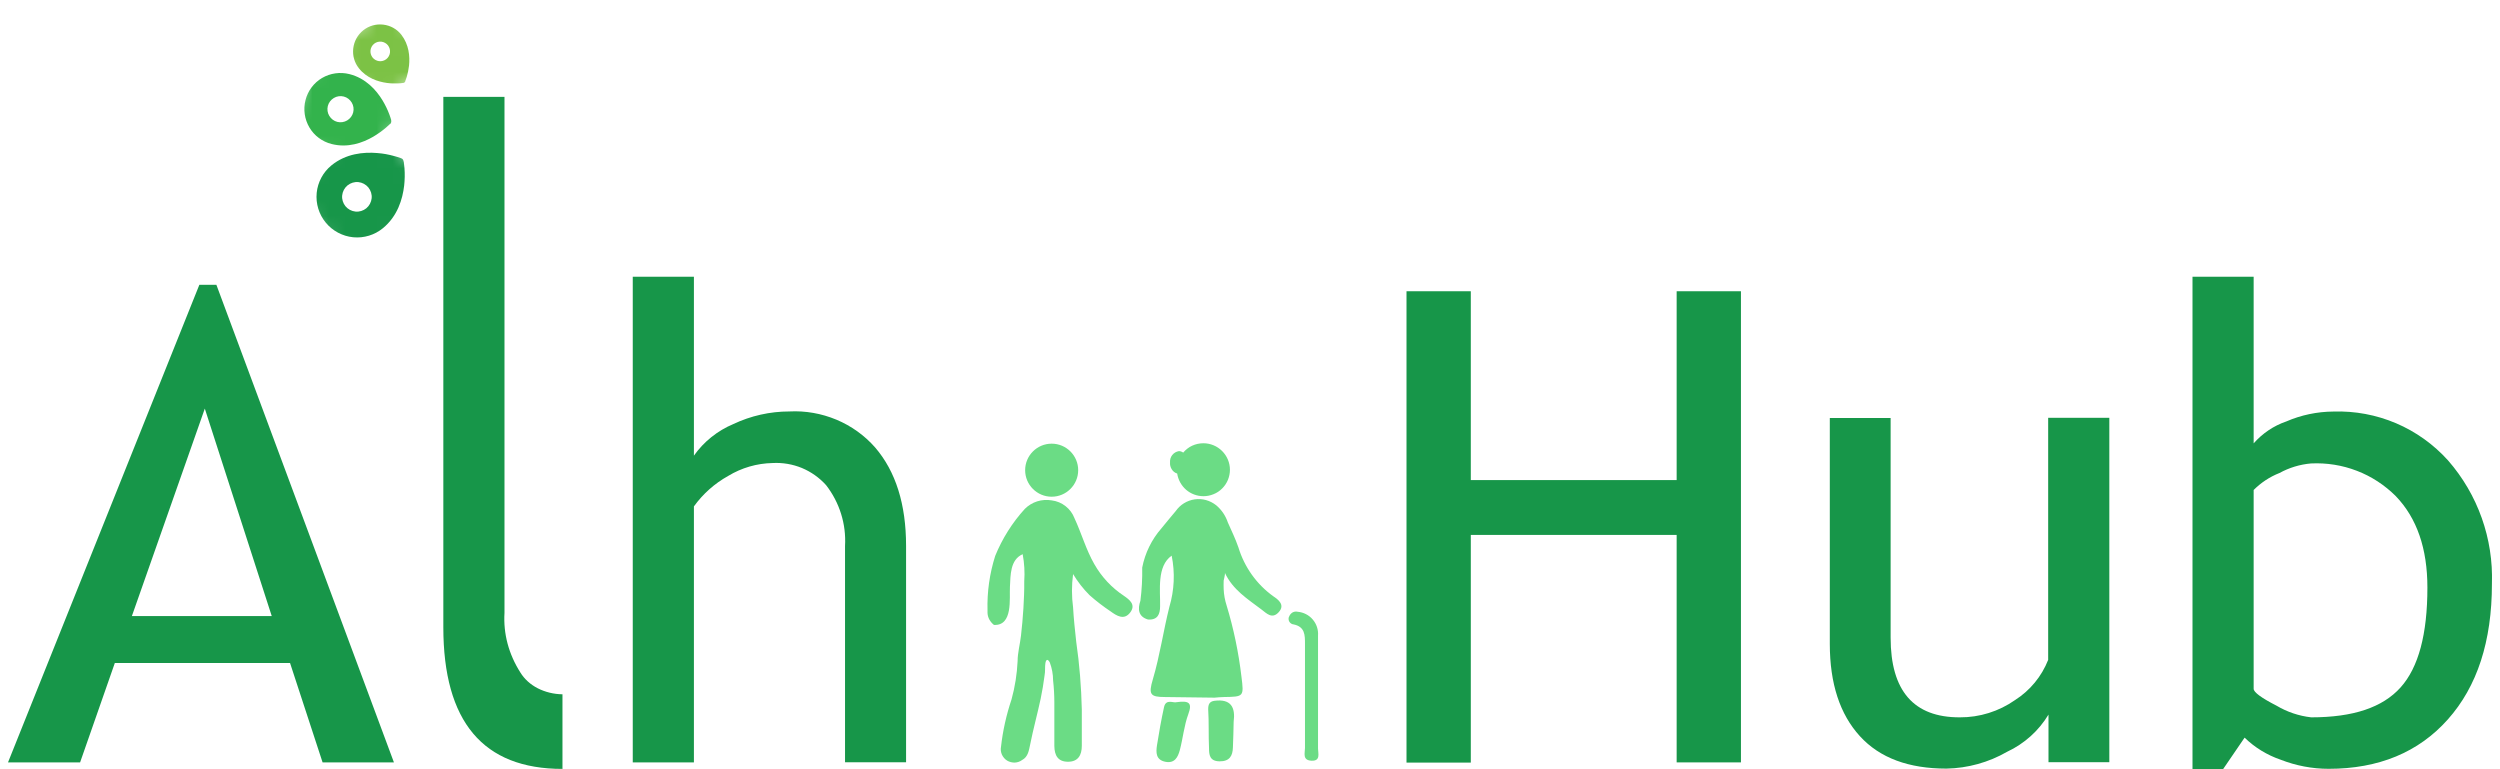 <svg width="156" height="48" viewBox="0 0 156 48" fill="none" xmlns="http://www.w3.org/2000/svg">
<g clip-path="url(#clip0_33453_6326)">
<path d="M75.792 43.534L72.705 43.495C71.773 43.495 71.655 43.337 71.937 42.391C72.377 40.907 72.594 39.363 72.968 37.872C73.277 36.834 73.329 35.737 73.112 34.673C72.173 35.33 72.41 36.841 72.39 37.826C72.39 38.325 72.239 38.693 71.641 38.66C71.024 38.483 70.985 38.004 71.162 37.485C71.248 36.802 71.287 36.105 71.274 35.416C71.451 34.509 71.865 33.662 72.475 32.966C72.764 32.598 73.073 32.25 73.362 31.895C73.5 31.698 73.677 31.527 73.881 31.402C74.084 31.278 74.314 31.192 74.551 31.16C74.787 31.127 75.03 31.14 75.26 31.206C75.49 31.271 75.707 31.383 75.897 31.534C76.232 31.816 76.481 32.191 76.619 32.605C76.849 33.123 77.092 33.623 77.276 34.155C77.65 35.383 78.412 36.46 79.456 37.209C79.771 37.419 80.205 37.747 79.791 38.201C79.377 38.654 79.036 38.273 78.721 38.036C77.854 37.38 76.921 36.802 76.429 35.737C76.468 35.823 76.37 36.125 76.357 36.23C76.35 36.407 76.35 36.585 76.357 36.762C76.37 37.11 76.435 37.452 76.54 37.78C76.981 39.232 77.289 40.716 77.466 42.22C77.624 43.475 77.617 43.475 76.376 43.495C76.166 43.495 75.982 43.521 75.792 43.534Z" fill="#6BDC85"/>
<path d="M82.245 43.231V46.712C82.245 47.008 82.423 47.494 81.838 47.468C81.254 47.441 81.431 46.988 81.431 46.673V40.184C81.431 39.625 81.431 39.106 80.715 38.962C80.662 38.962 80.603 38.936 80.557 38.903C80.511 38.87 80.472 38.831 80.446 38.778C80.419 38.725 80.406 38.673 80.406 38.614C80.406 38.555 80.419 38.502 80.452 38.45C80.492 38.351 80.57 38.266 80.662 38.213C80.761 38.161 80.873 38.148 80.978 38.174C81.339 38.207 81.68 38.377 81.917 38.66C82.153 38.936 82.272 39.297 82.245 39.658V43.225V43.231Z" fill="#6BDC85"/>
<path d="M76.98 45.044C76.98 45.57 76.947 46.102 76.934 46.634C76.921 47.166 76.724 47.514 76.1 47.507C75.476 47.501 75.443 47.087 75.443 46.693C75.404 45.885 75.443 45.064 75.391 44.256C75.391 43.954 75.469 43.777 75.772 43.731C76.823 43.593 77.098 44.144 76.98 45.044Z" fill="#6BDC85"/>
<path d="M61.621 38.253V38.089C61.589 36.932 61.753 35.783 62.101 34.686C62.541 33.609 63.164 32.617 63.946 31.757C64.163 31.54 64.432 31.376 64.721 31.284C65.016 31.192 65.325 31.172 65.634 31.225C65.949 31.264 66.244 31.389 66.494 31.586C66.743 31.783 66.934 32.039 67.046 32.335C67.486 33.274 67.768 34.305 68.287 35.205C68.74 36 69.364 36.67 70.126 37.175C70.487 37.425 70.9 37.734 70.519 38.226C70.139 38.719 69.686 38.43 69.298 38.148C68.838 37.839 68.398 37.504 67.985 37.136C67.591 36.742 67.249 36.302 66.96 35.822C66.868 36.512 66.868 37.215 66.96 37.905C67 38.62 67.078 39.336 67.157 40.052C67.361 41.451 67.472 42.864 67.505 44.282V46.535C67.505 47.126 67.269 47.533 66.645 47.533C66.021 47.533 65.798 47.146 65.791 46.548V43.836C65.791 43.376 65.765 42.916 65.713 42.456C65.713 42.075 65.64 41.694 65.509 41.34C65.371 41.084 65.272 41.156 65.233 41.379C65.194 41.602 65.233 41.898 65.181 42.148C65.121 42.634 65.036 43.12 64.938 43.599C64.734 44.558 64.471 45.504 64.281 46.463C64.202 46.811 64.163 47.225 63.775 47.428C63.644 47.527 63.48 47.579 63.316 47.586C63.151 47.586 62.987 47.547 62.843 47.461C62.705 47.376 62.593 47.245 62.521 47.093C62.455 46.942 62.429 46.772 62.462 46.607C62.574 45.602 62.797 44.604 63.119 43.645C63.335 42.864 63.46 42.062 63.499 41.254C63.499 40.735 63.651 40.19 63.71 39.665C63.769 39.139 63.828 38.529 63.861 37.957C63.894 37.386 63.92 36.84 63.913 36.276C63.953 35.711 63.92 35.139 63.815 34.581C63.027 34.929 63.059 35.895 63.02 36.617C62.981 37.34 63.217 39.061 62.022 38.995C61.904 38.903 61.812 38.791 61.739 38.666C61.667 38.535 61.628 38.397 61.621 38.246V38.253Z" fill="#6BDC85"/>
<path d="M73.417 43.816C74.192 43.711 74.415 43.849 74.152 44.558C73.889 45.267 73.817 46.069 73.62 46.811C73.502 47.245 73.298 47.658 72.707 47.533C72.116 47.409 72.129 46.949 72.195 46.509C72.32 45.708 72.464 44.913 72.635 44.125C72.753 43.58 73.239 43.888 73.417 43.816Z" fill="#6BDC85"/>
<path d="M65.624 30.995C66.537 30.995 67.279 30.253 67.279 29.34C67.279 28.427 66.537 27.685 65.624 27.685C64.711 27.685 63.969 28.427 63.969 29.34C63.969 30.253 64.711 30.995 65.624 30.995Z" fill="#6BDC85"/>
<path d="M76.748 29.314C76.748 29.531 76.702 29.747 76.623 29.944C76.537 30.148 76.419 30.325 76.261 30.483C76.111 30.634 75.927 30.759 75.723 30.838C75.519 30.923 75.309 30.962 75.092 30.962C74.698 30.962 74.311 30.818 74.015 30.562C73.72 30.306 73.516 29.944 73.457 29.55C73.312 29.504 73.194 29.412 73.115 29.281C73.037 29.156 72.997 29.005 73.01 28.861C72.997 28.696 73.043 28.526 73.148 28.394C73.253 28.263 73.398 28.177 73.562 28.151C73.661 28.151 73.752 28.184 73.831 28.243C73.989 28.059 74.179 27.908 74.396 27.81C74.613 27.711 74.849 27.659 75.092 27.659C75.532 27.659 75.953 27.836 76.261 28.145C76.57 28.453 76.748 28.874 76.748 29.314Z" fill="#6BDC85"/>
<path d="M20.129 47.573L18.099 41.372H7.165L4.998 47.573H0.5L12.439 17.773H13.503L24.581 47.573H20.129ZM12.78 25.497L8.229 38.443H16.957L12.78 25.497Z" fill="#179649"/>
<path d="M27.664 39.127V6.043H31.48V38.246C31.401 39.54 31.742 40.821 32.471 41.964C32.721 42.371 33.095 42.713 33.555 42.949C34.021 43.186 34.553 43.317 35.098 43.324V47.98C30.14 47.98 27.664 45.031 27.664 39.133V39.127Z" fill="#179649"/>
<path d="M52.73 47.573V34.069C52.809 32.703 52.389 31.356 51.548 30.273C51.128 29.806 50.615 29.445 50.038 29.202C49.46 28.965 48.836 28.86 48.212 28.893C47.233 28.913 46.275 29.189 45.434 29.701C44.593 30.168 43.864 30.818 43.3 31.599V47.573H39.484V17.268H43.3V28.433C43.917 27.56 44.771 26.877 45.756 26.463C46.852 25.944 48.048 25.675 49.256 25.675C50.261 25.622 51.259 25.8 52.191 26.187C53.117 26.575 53.945 27.166 54.608 27.921C55.895 29.419 56.539 31.468 56.539 34.062V47.566H52.73V47.573Z" fill="#179649"/>
<path d="M104.623 47.573V33.379H91.778V47.586H87.766V18.174H91.778V29.957H104.623V18.174H108.635V47.573H104.623Z" fill="#179649"/>
<path d="M117.975 26.082V39.79C117.975 43.107 119.414 44.769 122.29 44.762C123.524 44.769 124.726 44.394 125.738 43.685C126.677 43.087 127.399 42.207 127.806 41.176V26.069H131.622V47.56H127.826V44.591C127.215 45.603 126.315 46.411 125.245 46.91C124.096 47.573 122.789 47.935 121.462 47.961C119.111 47.961 117.306 47.304 116.058 45.938C114.81 44.572 114.18 42.654 114.18 40.178V26.082H117.975Z" fill="#179649"/>
<path d="M140.063 46.029L138.717 48H136.812V17.268H140.628V27.665C141.18 27.041 141.876 26.568 142.664 26.299C143.59 25.898 144.588 25.688 145.599 25.681C146.945 25.636 148.278 25.885 149.513 26.41C150.748 26.936 151.857 27.731 152.757 28.729C154.616 30.857 155.594 33.609 155.496 36.434C155.496 40.02 154.576 42.837 152.744 44.893C150.912 46.949 148.429 47.974 145.304 47.974C144.279 47.974 143.261 47.777 142.302 47.402C141.462 47.113 140.7 46.647 140.063 46.029ZM140.628 30.575V42.982C140.628 43.192 141.101 43.547 142.053 44.033C142.716 44.427 143.452 44.676 144.22 44.762C146.847 44.762 148.672 44.145 149.795 42.897C150.918 41.649 151.47 39.566 151.47 36.663C151.47 34.227 150.813 32.328 149.5 30.962C148.81 30.273 147.983 29.727 147.07 29.379C146.157 29.025 145.185 28.873 144.207 28.919C143.517 28.979 142.848 29.182 142.237 29.517C141.633 29.754 141.088 30.115 140.628 30.575Z" fill="#179649"/>
<mask id="mask0_33453_6326" style="mask-type:luminance" maskUnits="userSpaceOnUse" x="17" y="6" width="11" height="12">
<path d="M22.803 6.781L17.43 11.834L22.483 17.207L27.856 12.154L22.803 6.781Z" fill="white"/>
</mask>
<g mask="url(#mask0_33453_6326)">
<path fill-rule="evenodd" clip-rule="evenodd" d="M25.181 10.082V10.056V10.05C25.174 10.01 25.154 9.977 25.135 9.944C25.109 9.912 25.076 9.892 25.043 9.879H25.036L25.01 9.866C24.879 9.82 24.747 9.774 24.609 9.741C24.261 9.642 23.907 9.577 23.545 9.55C22.692 9.478 21.588 9.577 20.675 10.325C20.156 10.752 19.828 11.37 19.762 12.033C19.696 12.703 19.9 13.373 20.327 13.892C20.754 14.411 21.371 14.739 22.035 14.805C22.705 14.87 23.375 14.667 23.893 14.24C24.806 13.491 25.122 12.427 25.22 11.58C25.26 11.219 25.266 10.857 25.24 10.496C25.227 10.358 25.214 10.22 25.194 10.082H25.181ZM22.987 11.698C22.829 11.508 22.606 11.389 22.363 11.363C22.12 11.337 21.877 11.416 21.687 11.567C21.496 11.724 21.378 11.948 21.352 12.191C21.325 12.434 21.404 12.677 21.555 12.867C21.713 13.058 21.936 13.176 22.179 13.202C22.422 13.229 22.665 13.15 22.856 12.999C23.046 12.841 23.164 12.618 23.191 12.375C23.217 12.132 23.138 11.889 22.987 11.698Z" fill="#179649"/>
</g>
<mask id="mask1_33453_6326" style="mask-type:luminance" maskUnits="userSpaceOnUse" x="17" y="2" width="9" height="10">
<path d="M19.778 2.658L17.406 8.768L23.516 11.14L25.888 5.029L19.778 2.658Z" fill="white"/>
</mask>
<g mask="url(#mask1_33453_6326)">
<path fill-rule="evenodd" clip-rule="evenodd" d="M24.351 7.737L24.364 7.724C24.364 7.724 24.404 7.658 24.41 7.625C24.417 7.593 24.417 7.56 24.41 7.52V7.487C24.377 7.369 24.338 7.251 24.292 7.133C24.18 6.831 24.036 6.542 23.872 6.266C23.477 5.615 22.821 4.88 21.803 4.624C21.225 4.479 20.607 4.565 20.095 4.867C19.582 5.169 19.208 5.668 19.064 6.246C18.913 6.824 19.005 7.441 19.307 7.954C19.609 8.466 20.108 8.84 20.686 8.985C21.704 9.248 22.63 8.913 23.287 8.532C23.563 8.368 23.826 8.184 24.075 7.973C24.167 7.895 24.259 7.809 24.351 7.724V7.737ZM22.039 7.015C22.092 6.804 22.059 6.581 21.947 6.397C21.835 6.213 21.658 6.075 21.448 6.023C21.238 5.97 21.014 6.003 20.831 6.115C20.647 6.226 20.509 6.404 20.456 6.614C20.404 6.824 20.436 7.047 20.548 7.231C20.66 7.415 20.837 7.553 21.047 7.606C21.257 7.658 21.481 7.625 21.665 7.514C21.849 7.402 21.986 7.225 22.039 7.015Z" fill="#33B34C"/>
</g>
<mask id="mask2_33453_6326" style="mask-type:luminance" maskUnits="userSpaceOnUse" x="20" y="-1" width="8" height="8">
<path d="M24.335 -0.002L20.477 3.04L23.518 6.898L27.376 3.856L24.335 -0.002Z" fill="white"/>
</mask>
<g mask="url(#mask2_33453_6326)">
<path fill-rule="evenodd" clip-rule="evenodd" d="M25.156 5.176H25.169C25.196 5.176 25.222 5.163 25.242 5.143C25.261 5.13 25.281 5.104 25.288 5.084V5.064C25.32 4.979 25.353 4.887 25.38 4.801C25.445 4.572 25.498 4.335 25.524 4.092C25.583 3.527 25.524 2.792 25.045 2.168C24.769 1.813 24.362 1.59 23.915 1.537C23.468 1.484 23.022 1.609 22.674 1.885C22.325 2.161 22.096 2.568 22.043 3.015C21.991 3.462 22.115 3.908 22.391 4.256C22.877 4.874 23.58 5.097 24.145 5.176C24.381 5.209 24.624 5.215 24.867 5.202C24.959 5.202 25.051 5.189 25.143 5.176H25.156ZM24.105 3.691C24.23 3.593 24.316 3.442 24.335 3.284C24.355 3.12 24.309 2.962 24.21 2.831C24.112 2.706 23.961 2.621 23.803 2.601C23.639 2.581 23.481 2.627 23.35 2.726C23.225 2.824 23.14 2.975 23.12 3.133C23.101 3.297 23.146 3.455 23.245 3.586C23.343 3.711 23.495 3.796 23.652 3.816C23.816 3.836 23.974 3.79 24.105 3.691Z" fill="#7CC245"/>
</g>
</g>
<defs>
<clipPath id="clip0_33453_6326">
<rect width="155" height="48" fill="white" transform="translate(0.5)"/>
</clipPath>
</defs>
</svg>
